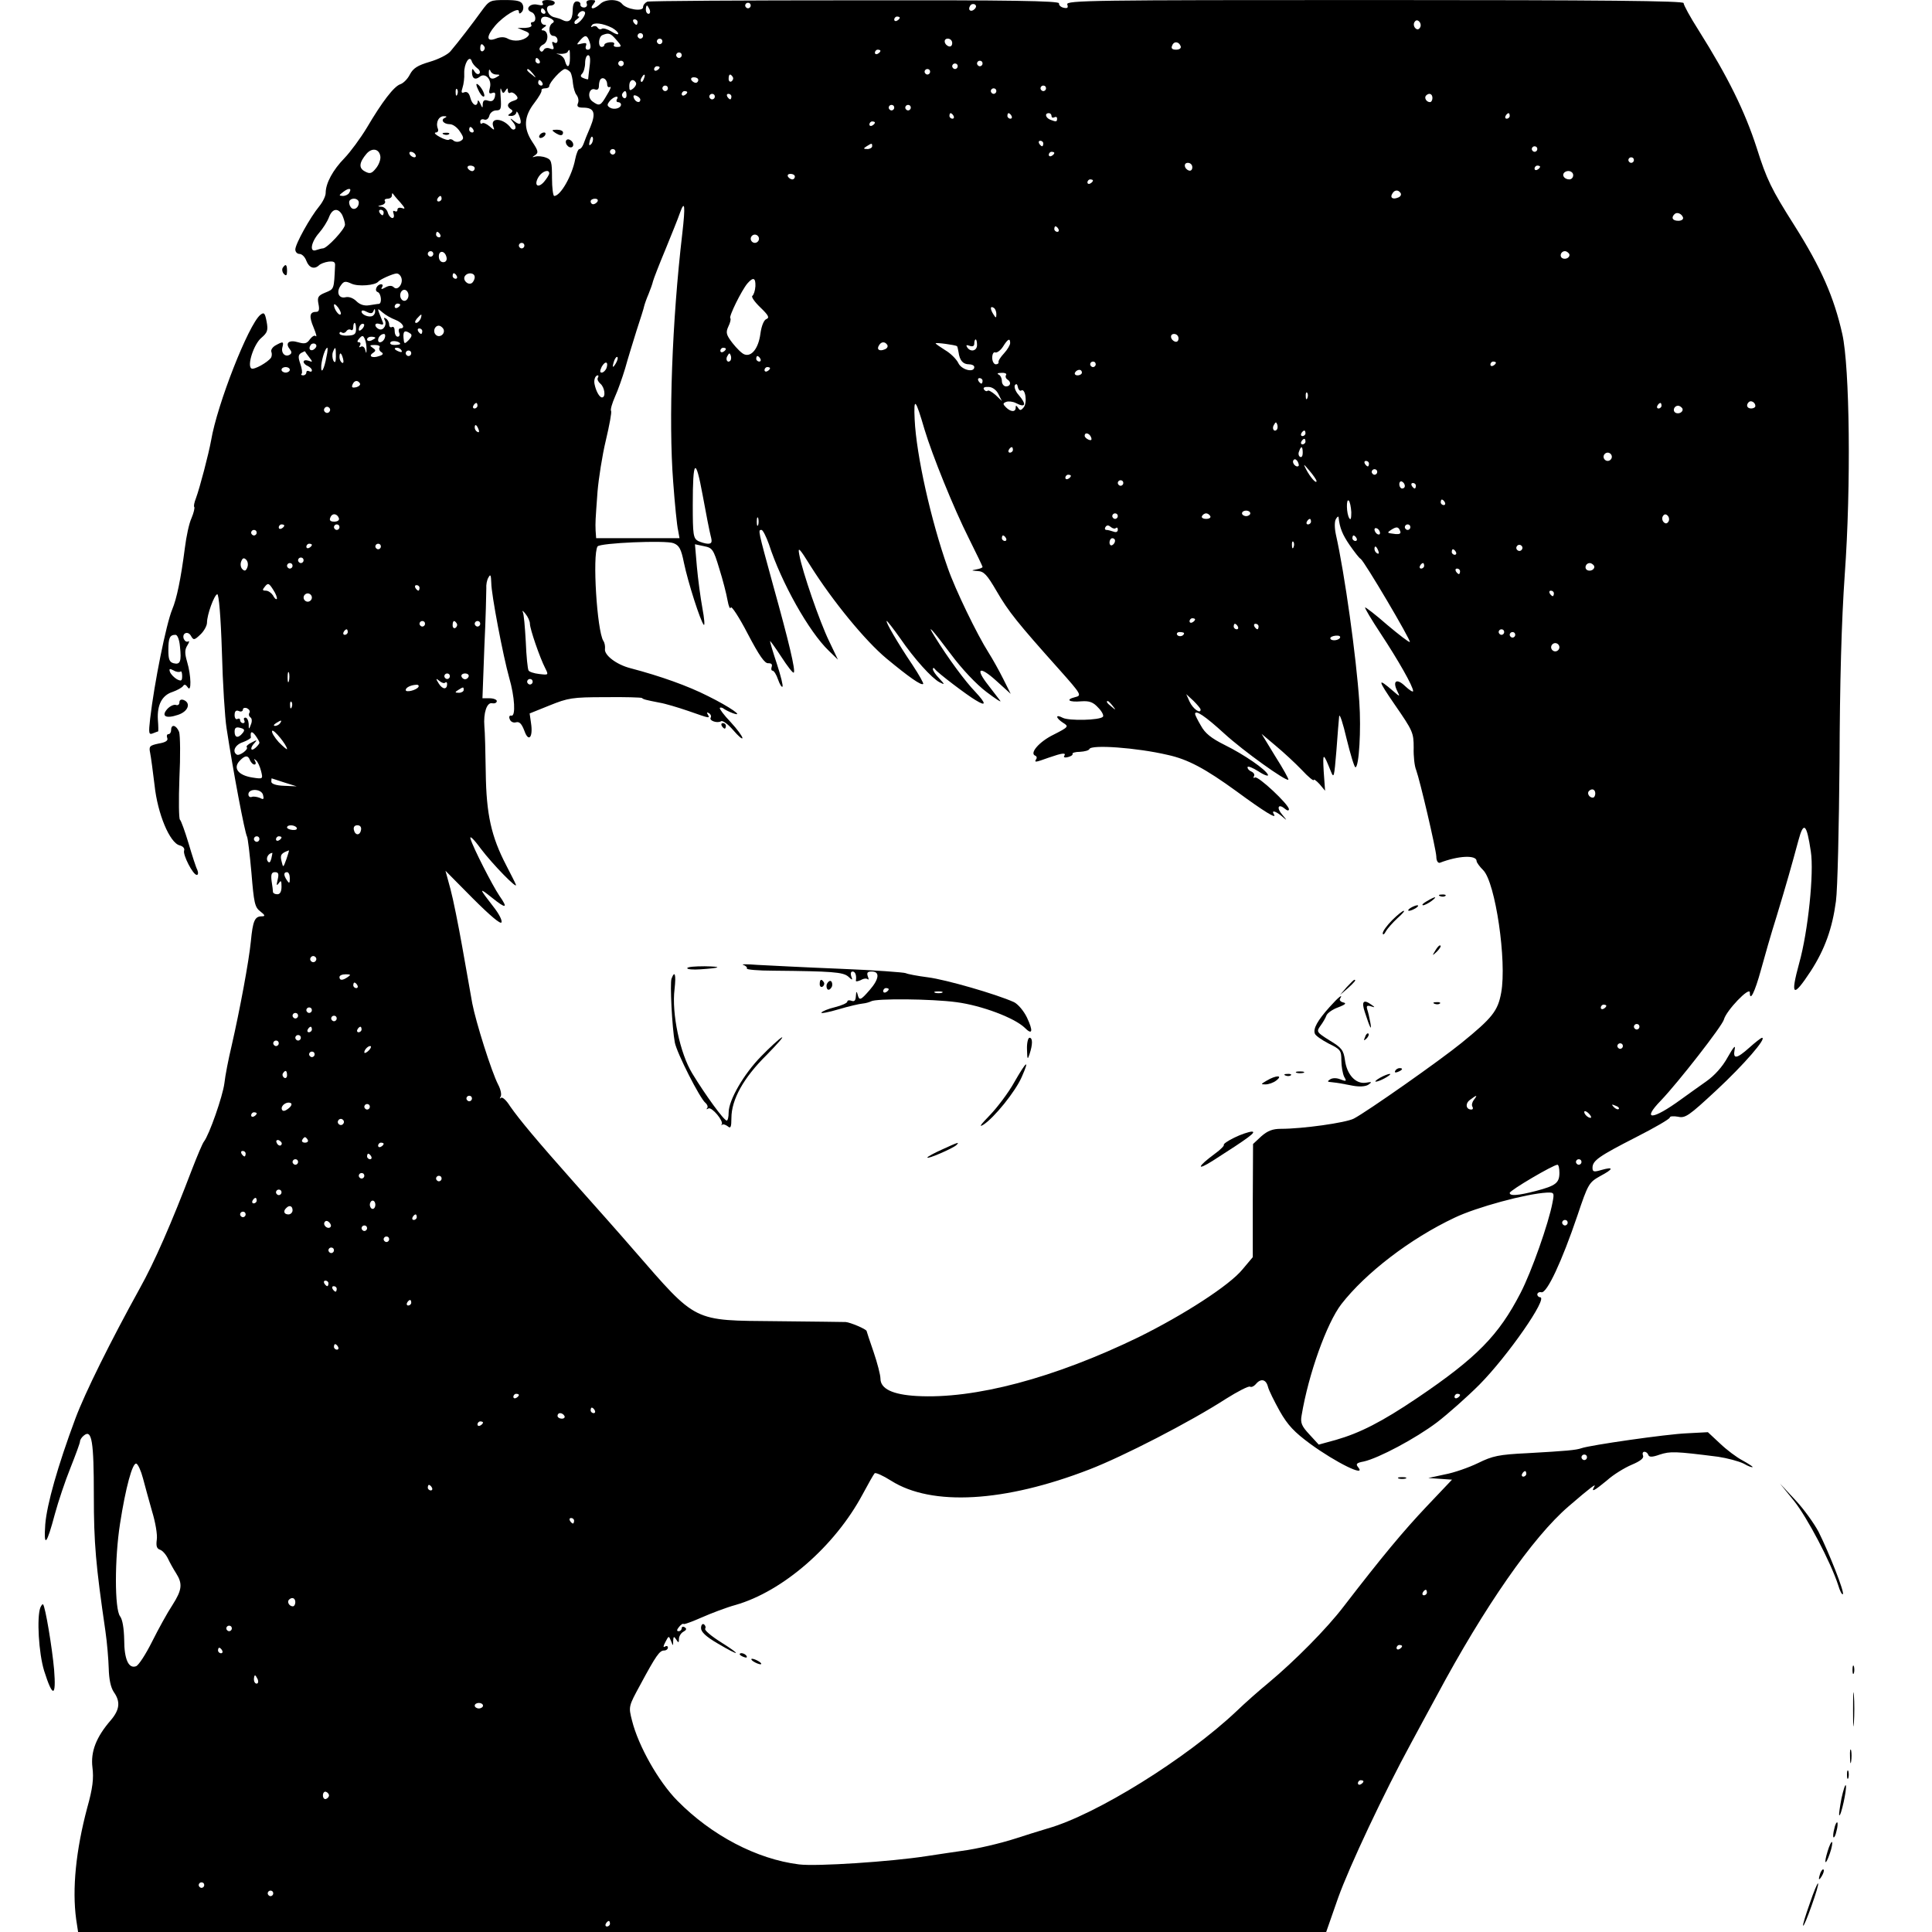 <?xml version="1.0" standalone="no"?>
<!DOCTYPE svg PUBLIC "-//W3C//DTD SVG 20010904//EN"
 "http://www.w3.org/TR/2001/REC-SVG-20010904/DTD/svg10.dtd">
<svg version="1.0" xmlns="http://www.w3.org/2000/svg"
 width="700pt" height="700pt" viewBox="0 0 700 700"
 preserveAspectRatio="xMidYMid meet">
<g transform="translate(0,700) scale(0.1,-0.1)"
fill="#000000" stroke="none">
<path d="M1744 6959 c-31 -43 -83 -111 -112 -145 -10 -12 -44 -29 -75 -38 -44
-13 -60 -23 -72 -46 -8 -16 -23 -31 -34 -35 -23 -7 -66 -63 -122 -158 -23 -38
-59 -87 -81 -110 -42 -43 -68 -91 -68 -126 0 -11 -10 -32 -23 -48 -33 -40 -87
-137 -87 -157 0 -9 7 -16 15 -16 9 0 20 -11 25 -25 10 -26 29 -32 46 -16 5 5
20 11 34 13 19 2 25 -1 24 -14 -4 -87 -3 -85 -35 -98 -27 -11 -30 -17 -25 -42
4 -20 2 -28 -9 -28 -23 0 -26 -16 -9 -56 9 -22 13 -36 8 -32 -4 5 -13 -1 -21
-11 -11 -16 -19 -18 -43 -11 -33 10 -48 -3 -30 -25 7 -9 8 -15 0 -20 -16 -10
-32 5 -27 26 6 22 3 23 -24 8 -11 -6 -18 -16 -16 -23 3 -7 2 -17 -1 -22 -12
-17 -62 -45 -71 -39 -17 10 9 89 36 111 22 19 25 27 19 59 -6 31 -9 35 -23 24
-43 -36 -156 -324 -178 -454 -9 -50 -41 -172 -55 -210 -6 -15 -9 -30 -6 -32 2
-3 -2 -21 -10 -40 -9 -19 -19 -67 -24 -107 -15 -116 -30 -186 -46 -224 -22
-53 -65 -267 -80 -396 -6 -53 -5 -59 10 -53 10 4 18 7 19 7 1 0 1 19 -1 43 -3
53 15 88 53 100 17 6 33 15 38 21 5 8 10 6 17 -4 14 -22 13 42 -2 92 -9 31 -9
44 1 60 7 11 8 17 3 14 -6 -3 -12 1 -16 9 -8 21 15 31 26 11 9 -16 12 -16 34
5 13 12 24 32 24 43 0 29 26 100 37 103 6 2 13 -82 17 -208 3 -116 11 -241 17
-278 24 -157 66 -378 74 -392 3 -5 10 -64 16 -131 9 -109 12 -125 32 -140 18
-14 19 -18 5 -18 -25 0 -32 -17 -39 -90 -7 -72 -40 -249 -70 -380 -11 -46 -23
-107 -26 -135 -6 -47 -55 -187 -74 -211 -5 -6 -24 -51 -43 -100 -75 -197 -137
-338 -189 -431 -106 -192 -199 -379 -234 -473 -64 -172 -103 -310 -109 -383
-6 -87 5 -75 35 38 12 44 37 119 56 166 19 48 35 91 35 97 0 5 6 15 14 21 29
24 36 -22 36 -216 0 -175 7 -253 42 -493 6 -41 11 -102 12 -135 1 -39 7 -68
18 -85 25 -35 22 -64 -10 -102 -54 -62 -74 -115 -67 -172 5 -39 1 -75 -19
-146 -41 -154 -55 -294 -40 -404 l7 -46 2261 0 2261 0 43 123 c41 115 168 384
265 562 24 44 65 121 92 170 174 325 349 576 478 687 80 69 103 86 93 71 -12
-21 0 -15 46 23 23 21 64 46 90 57 31 13 45 24 41 33 -3 8 -1 14 5 14 6 0 12
-5 14 -11 3 -9 14 -9 42 1 38 12 54 12 211 -8 33 -5 75 -16 93 -25 17 -10 32
-15 32 -12 0 2 -17 13 -37 24 -21 11 -57 38 -81 61 l-44 41 -76 -4 c-74 -3
-351 -43 -382 -54 -20 -7 -54 -10 -195 -18 -105 -5 -127 -10 -180 -36 -33 -16
-87 -35 -120 -41 l-60 -13 43 -3 43 -3 -92 -97 c-85 -90 -160 -180 -301 -363
-61 -80 -177 -197 -273 -277 -33 -27 -85 -73 -115 -102 -181 -171 -508 -375
-685 -425 -33 -10 -85 -26 -115 -36 -56 -18 -141 -38 -195 -45 -16 -2 -74 -11
-128 -19 -128 -20 -399 -38 -462 -30 -153 19 -317 105 -441 231 -68 69 -141
198 -164 290 -13 51 -13 51 30 130 57 106 70 124 86 124 8 0 14 5 14 11 0 5
-5 7 -11 3 -7 -4 -6 2 2 17 12 23 12 23 20 4 8 -20 8 -20 8 0 1 17 3 17 11 5
8 -13 10 -13 10 2 0 9 7 21 16 26 11 6 13 11 5 16 -6 4 -11 2 -11 -3 0 -6 -5
-11 -11 -11 -8 0 -7 5 1 15 7 9 15 14 17 11 2 -2 32 9 66 24 34 15 89 36 122
45 171 49 359 212 460 400 21 39 40 73 44 77 3 4 30 -8 60 -27 147 -93 411
-78 718 41 122 47 365 172 495 256 43 27 82 47 87 44 5 -3 14 1 21 9 18 22 37
18 44 -9 3 -13 23 -53 43 -89 29 -51 53 -76 110 -118 93 -68 205 -123 174 -85
-10 12 -6 16 21 21 53 12 187 83 265 142 39 30 108 91 153 136 103 104 251
317 220 317 -5 0 -10 5 -10 10 0 6 7 10 15 8 20 -4 74 112 130 277 39 116 42
121 83 144 49 26 50 35 4 22 -27 -8 -32 -7 -32 8 0 26 23 42 158 111 67 34
122 66 122 71 0 5 13 6 30 3 26 -6 39 3 139 96 99 92 184 190 165 190 -3 0
-24 -16 -45 -35 -47 -42 -61 -44 -54 -7 4 18 -4 9 -25 -28 -19 -35 -48 -67
-78 -88 -26 -18 -67 -48 -91 -65 -104 -76 -145 -78 -73 -4 63 66 222 270 228
293 8 32 94 122 94 98 0 -35 18 1 40 81 12 44 37 132 57 195 37 122 53 179 79
275 19 71 30 61 45 -40 12 -77 -10 -290 -42 -404 -33 -121 -23 -128 42 -29 51
79 78 155 91 253 6 44 11 271 13 505 1 285 7 509 19 680 23 317 18 750 -9 870
-30 133 -76 239 -174 394 -83 131 -100 166 -136 280 -43 133 -104 257 -211
427 -30 47 -54 91 -54 98 0 8 -287 11 -1120 11 -1022 0 -1119 -1 -1113 -16 4
-12 1 -15 -13 -12 -10 2 -18 9 -17 16 2 9 -178 12 -737 11 -407 0 -747 -2
-755 -5 -8 -4 -15 -12 -15 -20 0 -17 -60 -8 -76 12 -15 19 -62 18 -80 -1 -9
-8 -20 -15 -26 -15 -6 0 -6 6 2 15 10 13 9 15 -8 15 -14 0 -20 -5 -16 -13 3
-8 -2 -14 -10 -14 -8 0 -14 5 -13 11 1 6 -5 11 -13 11 -10 0 -15 -11 -15 -35
-1 -34 -14 -45 -40 -31 -5 3 -16 6 -24 8 -27 4 -41 43 -16 43 8 0 15 5 15 10
0 6 -12 10 -26 10 -16 0 -23 -4 -18 -11 5 -8 -1 -10 -18 -6 -28 7 -48 -17 -22
-27 16 -6 19 -36 3 -36 -5 0 -7 -4 -4 -10 4 -6 -6 -10 -22 -11 l-28 0 24 -10
c19 -7 22 -12 13 -21 -16 -16 -50 -20 -72 -8 -12 7 -27 7 -44 0 -34 -13 -35 8
-2 47 31 36 86 69 86 52 0 -9 3 -10 10 -3 6 6 8 18 4 27 -5 13 -19 17 -63 17
-55 0 -58 -1 -87 -41z m976 21 c0 -5 -4 -10 -10 -10 -5 0 -10 5 -10 10 0 6 5
10 10 10 6 0 10 -4 10 -10z m811 -13 c-13 -13 -26 -3 -16 12 3 6 11 8 17 5 6
-4 6 -10 -1 -17z m-1177 -2 c3 -8 1 -15 -4 -15 -6 0 -10 7 -10 15 0 8 2 15 4
15 2 0 6 -7 10 -15z m-379 -5 c3 -5 1 -10 -4 -10 -6 0 -11 5 -11 10 0 6 2 10
4 10 3 0 8 -4 11 -10z m145 -7 c-1 -16 -30 -46 -37 -39 -4 4 -1 11 7 16 8 6
11 10 7 10 -11 0 2 20 14 20 5 0 9 -3 9 -7z m-121 -22 c9 -6 10 -11 2 -15 -16
-11 -13 -46 4 -46 8 0 15 -7 15 -16 0 -9 -5 -12 -12 -8 -8 5 -9 2 -5 -10 6
-14 3 -17 -10 -12 -9 4 -20 2 -23 -5 -5 -8 -10 -8 -14 -1 -4 6 2 16 13 21 20
11 19 51 -3 51 -6 0 -4 5 4 10 10 6 11 10 3 10 -7 0 -13 7 -13 15 0 17 18 19
39 6z m1261 5 c0 -3 -4 -8 -10 -11 -5 -3 -10 -1 -10 4 0 6 5 11 10 11 6 0 10
-2 10 -4z m-950 -16 c0 -5 -2 -10 -4 -10 -3 0 -8 5 -11 10 -3 6 -1 10 4 10 6
0 11 -4 11 -10z m2835 -20 c-5 -8 -11 -8 -17 -2 -6 6 -7 16 -3 22 5 8 11 8 17
2 6 -6 7 -16 3 -22z m-2927 -1 c12 -7 22 -16 22 -21 0 -5 -11 -1 -25 8 -13 8
-29 13 -34 10 -5 -4 -12 -2 -16 4 -4 6 -11 7 -17 4 -6 -4 -8 -2 -4 4 7 12 40
8 74 -9z m13 -41 c23 -26 23 -28 3 -28 -8 0 -13 4 -9 9 3 6 -4 9 -15 8 -11 -1
-20 -5 -20 -9 0 -4 -4 -8 -10 -8 -14 0 -12 37 3 43 22 9 29 7 48 -15z m99 12
c0 -5 -4 -10 -10 -10 -5 0 -10 5 -10 10 0 6 5 10 10 10 6 0 10 -4 10 -10z
m-196 -16 c9 -23 7 -34 -5 -34 -6 0 -9 6 -6 14 4 10 0 12 -16 8 -19 -5 -19 -4
-6 11 18 21 25 21 33 1z m266 -4 c0 -5 -4 -10 -10 -10 -5 0 -10 5 -10 10 0 6
5 10 10 10 6 0 10 -4 10 -10z m1050 -6 c0 -9 -5 -14 -12 -12 -18 6 -21 28 -4
28 9 0 16 -7 16 -16z m828 -12 c2 -7 -5 -12 -17 -12 -14 0 -19 5 -14 15 6 17
25 15 31 -3z m-2523 -1 c3 -5 1 -12 -5 -16 -5 -3 -10 1 -10 9 0 18 6 21 15 7z
m310 -41 c0 -34 -10 -40 -18 -11 -2 11 -13 21 -23 24 -12 3 -10 3 4 2 12 -1
25 2 28 6 8 14 9 11 9 -21z m1125 26 c0 -3 -4 -8 -10 -11 -5 -3 -10 -1 -10 4
0 6 5 11 10 11 6 0 10 -2 10 -4z m-720 -16 c0 -5 -4 -10 -10 -10 -5 0 -10 5
-10 10 0 6 5 10 10 10 6 0 10 -4 10 -10z m-334 -42 c-3 -24 -5 -44 -5 -45 -1
-1 -8 0 -17 4 -11 4 -12 9 -5 16 6 6 11 24 11 39 0 15 5 28 11 28 7 0 9 -15 5
-42z m-407 -5 c9 -6 12 -15 8 -19 -4 -5 -12 -2 -17 6 -8 13 -10 13 -10 -1 0
-23 11 -30 27 -18 20 18 46 -8 38 -39 -5 -19 -3 -23 8 -19 11 4 13 0 10 -14
-4 -14 -11 -18 -24 -14 -14 5 -19 1 -20 -12 0 -16 -1 -16 -9 2 -5 11 -9 14 -9
8 -2 -23 -20 -14 -27 13 -4 16 -11 23 -21 20 -11 -5 -13 -1 -7 17 4 12 7 35 6
52 -1 34 19 67 27 44 2 -8 11 -19 20 -26z m226 27 c3 -5 1 -10 -4 -10 -6 0
-11 5 -11 10 0 6 2 10 4 10 3 0 8 -4 11 -10z m305 -10 c0 -5 -4 -10 -10 -10
-5 0 -10 5 -10 10 0 6 5 10 10 10 6 0 10 -4 10 -10z m1300 0 c0 -5 -4 -10 -10
-10 -5 0 -10 5 -10 10 0 6 5 10 10 10 6 0 10 -4 10 -10z m-90 -10 c0 -5 -4
-10 -10 -10 -5 0 -10 5 -10 10 0 6 5 10 10 10 6 0 10 -4 10 -10z m-1080 -4 c0
-3 -4 -8 -10 -11 -5 -3 -10 -1 -10 4 0 6 5 11 10 11 6 0 10 -2 10 -4z m-592
-26 c14 0 15 -2 2 -9 -18 -12 -30 -5 -29 17 0 11 3 12 6 5 2 -7 12 -13 21 -13z
m133 3 c13 -16 12 -17 -3 -4 -10 7 -18 15 -18 17 0 8 8 3 21 -13z m136 5 c4
-7 8 -26 9 -41 2 -16 7 -34 13 -41 6 -8 9 -21 5 -30 -5 -12 0 -16 19 -16 40 0
47 -19 26 -70 -11 -25 -22 -53 -25 -62 -4 -10 -10 -18 -15 -18 -4 0 -11 -17
-15 -37 -11 -59 -53 -133 -76 -133 -4 0 -8 29 -8 65 0 59 -2 67 -22 74 -13 5
-30 6 -38 4 -13 -4 -13 -3 -1 5 13 9 11 16 -11 49 -32 49 -30 91 8 140 16 21
28 41 26 46 -1 4 5 7 13 7 8 0 15 3 15 8 0 13 45 62 57 62 6 0 15 -6 20 -12z
m1303 2 c0 -5 -4 -10 -10 -10 -5 0 -10 5 -10 10 0 6 5 10 10 10 6 0 10 -4 10
-10z m-1037 -25 c-3 -9 -8 -14 -10 -11 -3 3 -2 9 2 15 9 16 15 13 8 -4z m322
6 c3 -5 1 -12 -5 -16 -5 -3 -10 1 -10 9 0 18 6 21 15 7z m-455 -27 c0 -8 5
-12 10 -9 6 3 1 -10 -11 -29 -23 -40 -27 -42 -53 -23 -20 15 -11 51 10 43 9
-3 14 1 14 13 0 10 3 21 6 24 10 10 24 -2 24 -19z m330 16 c0 -5 -4 -10 -9
-10 -6 0 -13 5 -16 10 -3 6 1 10 9 10 9 0 16 -4 16 -10z m-565 -10 c3 -5 1
-10 -4 -10 -6 0 -11 5 -11 10 0 6 2 10 4 10 3 0 8 -4 11 -10z m339 1 c3 -5 -1
-14 -9 -21 -13 -10 -15 -9 -15 9 0 21 14 28 24 12z m-473 -30 c7 11 9 11 9 1
0 -7 4 -11 9 -8 5 3 14 -1 20 -8 10 -11 8 -16 -8 -21 -23 -7 -27 -20 -10 -31
8 -4 7 -9 -2 -15 -11 -7 -10 -9 4 -9 9 0 17 6 18 13 0 6 5 1 10 -12 12 -30 5
-38 -18 -20 -16 13 -17 12 -4 -4 8 -9 11 -21 7 -24 -4 -4 -10 -3 -14 2 -26 37
-77 42 -65 7 6 -15 4 -15 -14 1 -11 9 -23 14 -26 10 -4 -3 -7 -1 -7 6 0 7 6
11 14 8 8 -3 16 2 19 14 3 11 14 19 25 19 17 0 19 6 16 48 -2 26 -1 38 2 28 5
-15 8 -16 15 -5z m589 9 c0 -5 -4 -10 -10 -10 -5 0 -10 5 -10 10 0 6 5 10 10
10 6 0 10 -4 10 -10z m1370 0 c0 -5 -4 -10 -10 -10 -5 0 -10 5 -10 10 0 6 5
10 10 10 6 0 10 -4 10 -10z m-2133 -22 c-3 -8 -6 -5 -6 6 -1 11 2 17 5 13 3
-3 4 -12 1 -19z m1953 12 c0 -5 -4 -10 -10 -10 -5 0 -10 5 -10 10 0 6 5 10 10
10 6 0 10 -4 10 -10z m-1340 -16 c0 -8 -5 -12 -10 -9 -6 4 -8 11 -5 16 9 14
15 11 15 -7z m220 12 c0 -3 -4 -8 -10 -11 -5 -3 -10 -1 -10 4 0 6 5 11 10 11
6 0 10 -2 10 -4z m-170 -27 c0 -14 -17 -10 -23 5 -4 10 -1 13 9 9 7 -3 14 -9
14 -14z m270 11 c0 -5 -4 -10 -10 -10 -5 0 -10 5 -10 10 0 6 5 10 10 10 6 0
10 -4 10 -10z m60 0 c0 -5 -2 -10 -4 -10 -3 0 -8 5 -11 10 -3 6 -1 10 4 10 6
0 11 -4 11 -10z m2540 -5 c0 -8 -4 -15 -9 -15 -13 0 -22 16 -14 24 11 11 23 6
23 -9z m-2955 -5 c-3 -5 -1 -10 4 -10 6 0 11 -4 11 -9 0 -13 -25 -20 -40 -11
-11 7 -11 11 -1 24 15 17 36 22 26 6z m1005 -30 c0 -5 -4 -10 -10 -10 -5 0
-10 5 -10 10 0 6 5 10 10 10 6 0 10 -4 10 -10z m60 0 c0 -5 -4 -10 -10 -10 -5
0 -10 5 -10 10 0 6 5 10 10 10 6 0 10 -4 10 -10z m155 -30 c3 -5 1 -10 -4 -10
-6 0 -11 5 -11 10 0 6 2 10 4 10 3 0 8 -4 11 -10z m210 0 c3 -5 1 -10 -4 -10
-6 0 -11 5 -11 10 0 6 2 10 4 10 3 0 8 -4 11 -10z m145 -1 c0 -5 5 -7 10 -4 6
3 10 1 10 -4 0 -13 -3 -13 -24 -5 -18 7 -22 24 -6 24 6 0 10 -5 10 -11z m1660
1 c0 -5 -5 -10 -11 -10 -5 0 -7 5 -4 10 3 6 8 10 11 10 2 0 4 -4 4 -10z
m-3858 -7 c-17 -7 -5 -23 18 -23 11 0 27 -12 36 -26 15 -22 15 -27 4 -34 -8
-5 -19 -5 -26 0 -6 6 -13 7 -17 4 -3 -3 -18 1 -34 10 -15 8 -22 15 -14 16 7 0
11 6 7 15 -8 22 4 45 23 44 10 0 11 -2 3 -6z m1558 -17 c0 -3 -4 -8 -10 -11
-5 -3 -10 -1 -10 4 0 6 5 11 10 11 6 0 10 -2 10 -4z m-1455 -26 c3 -5 1 -10
-4 -10 -6 0 -11 5 -11 10 0 6 2 10 4 10 3 0 8 -4 11 -10z m427 -52 c-8 -8 -9
-4 -5 13 4 13 8 18 11 10 2 -7 -1 -18 -6 -23z m1638 2 c0 -5 -2 -10 -4 -10 -3
0 -8 5 -11 10 -3 6 -1 10 4 10 6 0 11 -4 11 -10z m-620 -10 c0 -5 -8 -10 -17
-10 -15 0 -16 2 -3 10 19 12 20 12 20 0z m2410 -10 c0 -5 -4 -10 -10 -10 -5 0
-10 5 -10 10 0 6 5 10 10 10 6 0 10 -4 10 -10z m-4192 -26 c2 -11 -5 -31 -16
-44 -15 -19 -22 -21 -40 -11 -23 12 -21 32 6 64 20 23 46 18 50 -9z m852 16
c0 -5 -4 -10 -10 -10 -5 0 -10 5 -10 10 0 6 5 10 10 10 6 0 10 -4 10 -10z
m-725 -10 c3 -5 2 -10 -4 -10 -5 0 -13 5 -16 10 -3 6 -2 10 4 10 5 0 13 -4 16
-10z m2315 6 c0 -3 -4 -8 -10 -11 -5 -3 -10 -1 -10 4 0 6 5 11 10 11 6 0 10
-2 10 -4z m2100 -26 c0 -5 -4 -10 -10 -10 -5 0 -10 5 -10 10 0 6 5 10 10 10 6
0 10 -4 10 -10z m-1600 -26 c0 -9 -5 -14 -12 -12 -18 6 -21 28 -4 28 9 0 16
-7 16 -16z m-2600 -4 c0 -5 -4 -10 -9 -10 -6 0 -13 5 -16 10 -3 6 1 10 9 10 9
0 16 -4 16 -10z m3860 6 c0 -3 -4 -8 -10 -11 -5 -3 -10 -1 -10 4 0 6 5 11 10
11 6 0 10 -2 10 -4z m-3590 -24 c0 -5 -9 -19 -19 -31 -23 -26 -38 -11 -19 19
13 20 38 28 38 12z m3710 -7 c0 -8 -6 -15 -14 -15 -17 0 -28 14 -19 24 12 12
33 6 33 -9z m-2820 -5 c0 -5 -4 -10 -9 -10 -6 0 -13 5 -16 10 -3 6 1 10 9 10
9 0 16 -4 16 -10z m1080 -14 c0 -3 -4 -8 -10 -11 -5 -3 -10 -1 -10 4 0 6 5 11
10 11 6 0 10 -2 10 -4z m-2695 -45 c-3 -6 -14 -11 -23 -11 -15 1 -15 2 2 15
21 16 32 13 21 -4z m3810 -1 c3 -6 -1 -13 -10 -16 -19 -8 -30 0 -20 15 8 14
22 14 30 1z m-3625 -33 c18 -21 20 -26 7 -21 -10 3 -17 1 -17 -6 0 -6 -4 -8
-10 -5 -6 3 -7 -1 -4 -9 3 -9 1 -16 -4 -16 -6 0 -14 9 -17 20 -3 11 -14 21
-23 21 -15 1 -15 2 1 6 9 2 15 9 12 14 -4 5 1 9 9 9 9 0 16 5 16 12 0 6 1 9 3
7 1 -2 13 -17 27 -32z m150 13 c0 -5 -5 -10 -11 -10 -5 0 -7 5 -4 10 3 6 8 10
11 10 2 0 4 -4 4 -10z m-300 -14 c0 -21 -21 -31 -30 -15 -5 7 -6 17 -4 21 9
14 34 9 34 -6z m865 4 c-3 -5 -10 -10 -16 -10 -5 0 -9 5 -9 10 0 6 7 10 16 10
8 0 12 -4 9 -10z m307 -117 c-37 -316 -50 -676 -33 -898 6 -82 14 -162 18
-177 l5 -28 -151 0 -151 0 -2 28 c-1 32 -1 31 7 141 4 47 17 131 30 185 13 55
22 103 19 107 -3 5 4 28 14 51 11 24 27 70 37 103 9 33 28 94 41 136 14 43 27
83 28 90 2 8 9 28 16 44 7 17 14 37 16 46 2 8 22 60 45 115 22 54 46 113 52
131 18 51 21 30 9 -74z m-1232 68 c5 -11 10 -27 10 -35 0 -16 -65 -86 -80 -86
-4 0 -15 -3 -24 -6 -26 -10 -19 29 10 62 14 16 30 41 36 57 12 32 33 35 48 8z
m150 9 c0 -5 -2 -10 -4 -10 -3 0 -8 5 -11 10 -3 6 -1 10 4 10 6 0 11 -4 11
-10z m4708 -18 c2 -7 -6 -12 -17 -12 -21 0 -27 11 -14 24 9 9 26 2 31 -12z
m-2263 -42 c3 -5 1 -10 -4 -10 -6 0 -11 5 -11 10 0 6 2 10 4 10 3 0 8 -4 11
-10z m-2240 -20 c3 -5 1 -10 -4 -10 -6 0 -11 5 -11 10 0 6 2 10 4 10 3 0 8 -4
11 -10z m1155 -15 c0 -8 -7 -15 -15 -15 -8 0 -15 7 -15 15 0 8 7 15 15 15 8 0
15 -7 15 -15z m-850 -25 c0 -5 -4 -10 -10 -10 -5 0 -10 5 -10 10 0 6 5 10 10
10 6 0 10 -4 10 -10z m-330 -30 c0 -5 -4 -10 -10 -10 -5 0 -10 5 -10 10 0 6 5
10 10 10 6 0 10 -4 10 -10z m48 -13 c2 -10 -3 -17 -12 -17 -10 0 -16 9 -16 21
0 24 23 21 28 -4z m4067 14 c7 -12 -12 -24 -25 -16 -11 7 -4 25 10 25 5 0 11
-4 15 -9z m-4231 -87 c8 -21 -13 -49 -27 -35 -7 7 -17 7 -30 0 -14 -8 -18 -8
-13 0 4 6 3 11 -3 11 -15 0 -26 -23 -13 -28 13 -4 17 -41 5 -43 -5 0 -20 -3
-35 -5 -18 -3 -34 2 -47 15 -11 11 -27 17 -39 14 -25 -6 -35 19 -17 43 11 16
17 16 39 6 24 -11 85 -6 96 7 7 9 53 29 66 30 7 1 15 -6 18 -15z m201 6 c3 -5
1 -10 -4 -10 -6 0 -11 5 -11 10 0 6 2 10 4 10 3 0 8 -4 11 -10z m65 -4 c0 -8
-5 -18 -11 -22 -14 -8 -33 11 -25 25 10 16 36 13 36 -3z m1017 -33 c-1 -16 -6
-31 -11 -35 -5 -3 8 -22 29 -42 29 -28 34 -37 22 -42 -9 -3 -18 -24 -22 -54
-7 -52 -32 -84 -58 -74 -9 3 -28 22 -43 41 -23 30 -25 38 -15 60 7 14 10 28 7
30 -6 6 41 101 62 126 21 24 30 21 29 -10z m-1257 -33 c0 -11 -7 -20 -15 -20
-8 0 -15 9 -15 20 0 11 7 20 15 20 8 0 15 -9 15 -20z m-246 -69 c-6 -6 -24 19
-24 34 1 6 7 1 15 -9 8 -11 12 -22 9 -25z m216 35 c0 -3 -4 -8 -10 -11 -5 -3
-10 -1 -10 4 0 6 5 11 10 11 6 0 10 -2 10 -4z m2160 -34 c0 -15 -2 -15 -10 -2
-13 20 -13 33 0 25 6 -3 10 -14 10 -23z m-2257 11 c4 9 6 9 6 0 1 -6 -3 -14
-8 -17 -12 -8 -41 3 -41 15 0 6 8 5 19 -1 14 -7 21 -6 24 3z m80 -32 c26 -10
38 -31 17 -31 -5 0 -7 -7 -4 -15 4 -8 1 -15 -5 -15 -6 0 -11 9 -11 21 0 11 -4
17 -10 14 -5 -3 -10 1 -10 9 0 8 -5 18 -12 22 -6 4 -8 3 -5 -4 11 -16 -3 -41
-19 -35 -8 3 -14 10 -14 15 0 6 7 7 16 4 12 -4 15 -2 10 9 -21 52 -21 51 0 33
10 -9 31 -21 47 -27z m91 4 c-4 -8 -11 -15 -16 -15 -6 0 -5 6 2 15 7 8 14 15
16 15 2 0 1 -7 -2 -15z m-234 -37 c0 -19 -6 -23 -30 -24 -17 -1 -30 3 -30 8 0
5 4 7 9 3 5 -3 12 -1 16 5 4 6 11 8 16 5 5 -4 9 1 9 9 0 9 2 16 5 16 3 0 5
-10 5 -22z m22 0 c-7 -7 -12 -8 -12 -2 0 14 12 26 19 19 2 -3 -1 -11 -7 -17z
m294 1 c10 -17 -13 -36 -27 -22 -12 12 -4 33 11 33 5 0 12 -5 16 -11z m-76 -9
c0 -5 -2 -10 -4 -10 -3 0 -8 5 -11 10 -3 6 -1 10 4 10 6 0 11 -4 11 -10z m-44
-8 c8 -5 6 -12 -5 -24 -16 -16 -17 -15 -19 8 -2 25 5 29 24 16z m-158 -57 c0
-17 -1 -17 -5 -2 -2 9 -9 14 -15 11 -7 -4 -8 -2 -4 4 4 7 2 12 -4 12 -7 0 -6
5 2 14 11 12 14 11 20 -3 4 -9 6 -25 6 -36z m66 40 c-6 -16 -24 -21 -24 -7 0
11 11 22 21 22 5 0 6 -7 3 -15z m2876 -1 c0 -9 -5 -14 -12 -12 -18 6 -21 28
-4 28 9 0 16 -7 16 -16z m-2910 2 c0 -2 -7 -6 -15 -10 -8 -3 -15 -1 -15 4 0 6
7 10 15 10 8 0 15 -2 15 -4z m90 -22 c0 -2 -9 -4 -21 -4 -11 0 -18 4 -14 10 5
8 35 3 35 -6z m2090 -4 c0 -22 -24 -27 -36 -8 -5 8 -2 9 9 5 11 -4 17 -1 17 8
0 8 2 15 5 15 3 0 5 -9 5 -20z m120 7 c0 -7 -10 -24 -22 -37 -13 -14 -22 -28
-20 -32 1 -5 -4 -8 -10 -8 -7 0 -13 11 -13 24 0 13 5 22 11 19 6 -2 19 7 28
21 18 29 26 32 26 13z m-2519 -20 c-13 -13 -26 -3 -16 12 3 6 11 8 17 5 6 -4
6 -10 -1 -17z m2074 13 c3 -6 -1 -13 -10 -16 -19 -8 -30 0 -20 15 8 14 22 14
30 1z m252 -4 c2 -1 4 -11 6 -22 4 -30 16 -44 38 -44 10 0 19 -4 19 -10 0 -22
-47 -10 -58 15 -7 14 -28 35 -47 46 -19 12 -35 23 -35 25 0 4 71 -6 77 -10z
m-2092 -5 c-3 -5 0 -13 7 -17 8 -5 6 -10 -8 -14 -24 -9 -41 -1 -23 11 12 8 11
11 -1 19 -12 8 -11 10 8 10 13 0 21 -4 17 -9z m-192 -33 c-8 -46 -21 -69 -19
-32 3 28 15 64 22 64 2 0 1 -15 -3 -32z m34 1 c0 -21 -3 -26 -9 -16 -4 9 -5
22 -2 31 9 23 11 20 11 -15z m238 21 c3 -6 -1 -7 -9 -4 -18 7 -21 14 -7 14 6
0 13 -4 16 -10z m1175 6 c0 -3 -4 -8 -10 -11 -5 -3 -10 -1 -10 4 0 6 5 11 10
11 6 0 10 -2 10 -4z m-1510 -30 c14 -18 13 -19 -2 -13 -10 3 -18 2 -18 -4 0
-5 7 -12 15 -15 8 -4 15 -10 15 -16 0 -5 -4 -6 -10 -3 -5 3 -10 1 -10 -4 0 -6
-5 -11 -12 -11 -6 0 -9 3 -5 6 3 3 1 19 -5 36 -8 23 -8 32 3 39 7 4 14 7 14 6
0 -1 7 -11 15 -21z m370 14 c0 -5 -4 -10 -10 -10 -5 0 -10 5 -10 10 0 6 5 10
10 10 6 0 10 -4 10 -10z m-247 -20 c3 -11 1 -18 -4 -14 -5 3 -9 12 -9 20 0 20
7 17 13 -6z m1403 -7 c-10 -10 -19 5 -10 18 6 11 8 11 12 0 2 -7 1 -15 -2 -18z
m-415 -10 c-12 -20 -14 -14 -5 12 4 9 9 14 11 11 3 -2 0 -13 -6 -23z m524 17
c3 -5 1 -10 -4 -10 -6 0 -11 5 -11 10 0 6 2 10 4 10 3 0 8 -4 11 -10z m-558
-35 c-4 -8 -11 -15 -17 -15 -7 0 -7 6 0 21 13 23 26 19 17 -6z m1773 15 c0 -5
-4 -10 -10 -10 -5 0 -10 5 -10 10 0 6 5 10 10 10 6 0 10 -4 10 -10z m1450 6
c0 -3 -4 -8 -10 -11 -5 -3 -10 -1 -10 4 0 6 5 11 10 11 6 0 10 -2 10 -4z
m-4370 -26 c0 -5 -7 -10 -15 -10 -8 0 -15 5 -15 10 0 6 7 10 15 10 8 0 15 -4
15 -10z m1740 6 c0 -3 -4 -8 -10 -11 -5 -3 -10 -1 -10 4 0 6 5 11 10 11 6 0
10 -2 10 -4z m1130 -16 c0 -5 -7 -10 -16 -10 -8 0 -12 5 -9 10 3 6 10 10 16
10 5 0 9 -4 9 -10z m-275 -9 c-3 -5 -1 -12 5 -16 15 -9 12 -25 -5 -25 -8 0
-15 9 -15 19 0 11 -6 22 -12 24 -7 3 -3 6 10 6 13 1 21 -3 17 -8z m-1479 -10
c-3 -5 1 -14 9 -21 16 -13 21 -50 6 -50 -9 0 -22 23 -27 49 -3 15 3 31 12 31
3 0 3 -4 0 -9z m1394 -11 c0 -5 -2 -10 -4 -10 -3 0 -8 5 -11 10 -3 6 -1 10 4
10 6 0 11 -4 11 -10z m-2256 -9 c3 -5 -3 -11 -13 -14 -14 -3 -18 -1 -14 9 6
16 19 18 27 5z m2396 -26 c15 10 23 -44 9 -61 -10 -12 -14 -12 -20 -2 -7 10
-9 10 -9 1 0 -17 -18 -16 -35 1 -12 12 -12 15 1 20 8 3 24 1 34 -4 36 -19 41
-6 10 30 -11 12 -16 28 -13 34 5 7 9 5 11 -7 2 -9 8 -15 12 -12z m-82 -14 l12
-24 -23 22 c-13 11 -26 19 -29 15 -3 -3 -9 -1 -13 5 -4 7 3 10 18 9 14 -1 28
-12 35 -27z m1119 -13 c-3 -8 -6 -5 -6 6 -1 11 2 17 5 13 3 -3 4 -12 1 -19z
m-1387 -115 c27 -90 105 -284 161 -395 27 -54 49 -100 49 -102 0 -3 -10 -7
-22 -9 -20 -4 -20 -4 4 -6 23 -1 34 -13 69 -73 43 -74 75 -114 227 -284 81
-91 82 -94 57 -100 -36 -9 -22 -19 23 -15 29 2 43 -3 61 -23 14 -14 21 -29 17
-33 -12 -13 -123 -15 -145 -4 -28 15 -27 0 1 -18 21 -13 20 -15 -35 -43 -53
-26 -88 -68 -66 -76 5 -2 7 -8 3 -13 -7 -12 -4 -12 46 6 49 17 64 19 56 6 -4
-5 3 -7 14 -4 11 3 18 8 16 12 -2 3 10 7 27 7 17 1 32 5 34 10 6 17 172 5 283
-21 74 -16 137 -50 250 -132 102 -75 147 -102 136 -84 -11 17 5 13 28 -6 21
-18 21 -18 2 5 -22 25 -15 42 9 22 9 -8 15 -8 15 -2 0 17 -112 122 -123 115
-5 -3 -7 -1 -4 4 4 6 0 13 -8 17 -8 3 -15 10 -15 16 0 6 18 -1 40 -15 21 -14
37 -19 34 -12 -8 19 -86 73 -157 108 -48 24 -71 42 -86 70 -12 20 -21 39 -21
42 0 17 36 -7 106 -71 70 -64 224 -174 232 -167 2 2 -19 40 -47 84 l-50 82 51
-43 c29 -24 71 -63 95 -88 23 -25 43 -41 43 -36 0 4 9 -2 21 -15 l20 -24 -5
70 c-4 70 -2 70 26 0 11 -27 12 -21 20 75 4 58 9 114 10 125 2 11 14 -26 27
-82 14 -57 28 -103 32 -103 13 0 21 137 14 237 -11 163 -53 465 -85 607 -5 24
-5 46 0 55 5 9 10 12 10 6 4 -38 14 -62 40 -100 17 -24 34 -47 40 -50 13 -8
183 -296 178 -301 -3 -2 -39 26 -82 62 -42 37 -79 65 -80 63 -2 -2 23 -44 56
-94 64 -97 118 -192 118 -209 0 -5 -13 3 -29 18 -31 30 -47 19 -28 -19 10 -20
9 -20 -14 0 -60 52 -59 44 5 -49 65 -94 68 -101 68 -155 -1 -31 3 -67 9 -81
14 -39 71 -282 73 -313 0 -16 6 -25 13 -23 67 26 133 29 133 6 0 -5 11 -20 24
-33 44 -44 86 -330 65 -444 -12 -66 -32 -91 -144 -182 -76 -62 -342 -249 -390
-274 -29 -15 -185 -37 -264 -37 -30 0 -48 -7 -71 -27 l-30 -28 -1 -205 0 -205
-37 -44 c-47 -58 -213 -165 -377 -246 -305 -148 -594 -225 -804 -213 -87 5
-131 26 -131 63 0 13 -11 56 -25 97 -14 40 -25 74 -25 75 0 7 -60 32 -76 33
-10 0 -122 2 -249 3 -308 3 -288 -7 -518 257 -50 58 -146 166 -212 240 -142
160 -202 232 -237 282 -13 21 -28 35 -33 30 -5 -4 -5 -2 -1 5 4 7 0 26 -9 43
-24 46 -81 227 -94 295 -6 33 -22 124 -36 203 -14 79 -33 174 -43 211 l-18 66
99 -100 c63 -63 101 -95 104 -87 3 8 -10 32 -28 55 -55 71 -55 73 -6 34 51
-41 59 -39 26 8 -26 39 -94 172 -104 205 -5 15 10 2 37 -35 43 -57 135 -151
127 -130 -2 6 -18 37 -35 70 -54 104 -72 184 -74 335 -1 74 -3 150 -5 168 -4
49 9 88 28 84 10 -2 17 2 17 8 0 5 -12 10 -26 10 l-26 0 7 188 c5 103 7 198 7
210 -1 13 2 31 8 40 7 13 9 9 10 -20 0 -41 43 -266 65 -344 20 -69 24 -140 8
-137 -7 2 -10 -4 -6 -13 3 -9 13 -14 23 -11 12 3 20 -5 30 -31 15 -43 32 -24
24 28 l-5 35 72 29 c67 27 82 30 201 30 72 1 132 -1 134 -3 5 -5 13 -7 64 -17
19 -3 66 -17 104 -30 80 -28 79 -28 70 -12 -4 7 -3 8 5 4 6 -4 9 -11 6 -16 -7
-11 24 -22 38 -13 6 3 25 -11 44 -33 18 -21 33 -34 33 -28 0 6 -19 32 -43 58
-24 25 -41 48 -39 51 3 3 10 1 16 -4 6 -4 20 -11 31 -15 45 -16 -11 23 -90 62
-73 37 -171 72 -281 101 -51 13 -96 48 -92 70 1 9 -1 22 -6 29 -23 37 -40 311
-21 342 8 13 247 23 275 12 21 -8 28 -21 38 -71 15 -72 60 -212 72 -225 4 -4
2 23 -5 60 -7 38 -16 106 -20 150 l-7 82 33 -7 c30 -6 34 -11 55 -81 13 -41
26 -92 30 -115 4 -22 9 -34 12 -26 2 7 30 -35 61 -95 42 -80 62 -109 75 -107
11 0 15 -4 12 -13 -3 -8 -1 -14 3 -14 5 0 14 -14 20 -32 6 -17 13 -29 16 -26
3 3 -6 39 -20 82 -14 42 -25 79 -25 83 0 3 18 -22 41 -57 22 -34 42 -60 45
-57 7 7 -17 109 -75 317 -55 201 -55 200 -42 200 5 0 17 -24 27 -52 45 -139
145 -317 217 -386 l33 -32 -32 67 c-34 70 -97 252 -108 313 -6 31 0 25 41 -41
80 -127 198 -271 275 -335 81 -67 126 -99 133 -92 2 2 -15 33 -39 69 -52 77
-100 159 -93 159 2 0 24 -28 48 -62 52 -76 115 -145 143 -160 20 -10 20 -9 -1
14 -13 13 -23 28 -23 34 0 5 4 5 8 -1 8 -12 116 -94 147 -112 39 -24 39 -13
-1 30 -36 37 -99 122 -147 200 -34 54 -8 25 58 -63 40 -54 92 -109 129 -137
33 -25 56 -40 50 -32 -6 8 -25 33 -43 56 -49 62 -33 72 28 17 l53 -48 -27 54
c-15 30 -39 73 -53 95 -42 66 -121 229 -148 307 -61 172 -114 409 -120 538 -4
84 3 76 36 -37z m3010 86 c0 -5 -7 -9 -15 -9 -15 0 -20 12 -9 23 8 8 24 -1 24
-14z m-4630 1 c0 -5 -5 -10 -11 -10 -5 0 -7 5 -4 10 3 6 8 10 11 10 2 0 4 -4
4 -10z m4290 0 c0 -5 -5 -10 -11 -10 -5 0 -7 5 -4 10 3 6 8 10 11 10 2 0 4 -4
4 -10z m-4826 -21 c-3 -5 -10 -7 -15 -3 -5 3 -7 10 -3 15 3 5 10 7 15 3 5 -3
7 -10 3 -15z m4901 12 c7 -12 -12 -24 -25 -16 -11 7 -4 25 10 25 5 0 11 -4 15
-9z m-1469 -78 c-10 -10 -19 5 -10 18 6 11 8 11 12 0 2 -7 1 -15 -2 -18z
m-2892 1 c3 -8 2 -12 -4 -9 -6 3 -10 10 -10 16 0 14 7 11 14 -7z m2996 -14 c0
-5 -5 -10 -11 -10 -5 0 -7 5 -4 10 3 6 8 10 11 10 2 0 4 -4 4 -10z m-777 -14
c4 -10 1 -13 -9 -9 -7 3 -14 9 -14 14 0 14 17 10 23 -5z m777 -16 c0 -5 -5
-10 -11 -10 -5 0 -7 5 -4 10 3 6 8 10 11 10 2 0 4 -4 4 -10z m-1060 -30 c0 -5
-5 -10 -11 -10 -5 0 -7 5 -4 10 3 6 8 10 11 10 2 0 4 -4 4 -10z m1050 -11 c0
-11 -4 -18 -10 -14 -5 3 -7 12 -3 20 7 21 13 19 13 -6z m1120 -14 c0 -8 -7
-15 -15 -15 -8 0 -15 7 -15 15 0 8 7 15 15 15 8 0 15 -7 15 -15z m-1135 -33
c-8 -8 -25 10 -19 20 4 6 9 5 15 -3 4 -7 6 -15 4 -17z m255 8 c0 -5 -2 -10 -4
-10 -3 0 -8 5 -11 10 -3 6 -1 10 4 10 6 0 11 -4 11 -10z m-2385 -262 c6 -22 4
-28 -10 -28 -9 0 -25 5 -36 10 -17 10 -19 22 -19 130 0 167 10 177 36 35 12
-66 25 -132 29 -147z m2195 199 c0 -12 -23 14 -38 43 -11 21 -9 20 12 -5 14
-16 26 -34 26 -38z m220 33 c0 -5 -4 -10 -10 -10 -5 0 -10 5 -10 10 0 6 5 10
10 10 6 0 10 -4 10 -10z m-1110 -14 c0 -3 -4 -8 -10 -11 -5 -3 -10 -1 -10 4 0
6 5 11 10 11 6 0 10 -2 10 -4z m190 -26 c0 -5 -4 -10 -10 -10 -5 0 -10 5 -10
10 0 6 5 10 10 10 6 0 10 -4 10 -10z m1020 -11 c0 -5 -4 -9 -10 -9 -5 0 -10 7
-10 16 0 8 5 12 10 9 6 -3 10 -10 10 -16z m40 1 c0 -5 -2 -10 -4 -10 -3 0 -8
5 -11 10 -3 6 -1 10 4 10 6 0 11 -4 11 -10z m-234 -96 c0 -22 -2 -30 -7 -22
-11 16 -12 74 -2 64 4 -4 8 -23 9 -42z m339 36 c3 -5 1 -10 -4 -10 -6 0 -11 5
-11 10 0 6 2 10 4 10 3 0 8 -4 11 -10z m-705 -40 c0 -5 -7 -10 -15 -10 -8 0
-15 5 -15 10 0 6 7 10 15 10 8 0 15 -4 15 -10z m-3302 -18 c2 -7 -5 -12 -17
-12 -14 0 -19 5 -14 15 6 17 25 15 31 -3z m2822 8 c0 -5 -4 -10 -10 -10 -5 0
-10 5 -10 10 0 6 5 10 10 10 6 0 10 -4 10 -10z m335 0 c3 -5 -3 -10 -15 -10
-12 0 -18 5 -15 10 3 6 10 10 15 10 5 0 12 -4 15 -10z m1660 -20 c-5 -8 -11
-8 -17 -2 -6 6 -7 16 -3 22 5 8 11 8 17 2 6 -6 7 -16 3 -22z m-3298 -12 c-3
-7 -5 -2 -5 12 0 14 2 19 5 13 2 -7 2 -19 0 -25z m2003 12 c0 -5 -5 -10 -11
-10 -5 0 -7 5 -4 10 3 6 8 10 11 10 2 0 4 -4 4 -10z m-3720 -14 c0 -3 -4 -8
-10 -11 -5 -3 -10 -1 -10 4 0 6 5 11 10 11 6 0 10 -2 10 -4z m200 -6 c0 -5 -4
-10 -10 -10 -5 0 -10 5 -10 10 0 6 5 10 10 10 6 0 10 -4 10 -10z m2813 -3 c4
3 7 1 7 -6 0 -8 -6 -11 -16 -7 -9 3 -20 6 -25 6 -6 0 -7 5 -4 10 5 8 11 8 19
1 7 -6 16 -8 19 -4z m1067 3 c0 -5 -4 -10 -10 -10 -5 0 -10 5 -10 10 0 6 5 10
10 10 6 0 10 -4 10 -10z m-110 -21 c0 -6 -4 -7 -10 -4 -5 3 -10 11 -10 16 0 6
5 7 10 4 6 -3 10 -11 10 -16z m73 7 c4 -9 -2 -12 -16 -11 -32 4 -33 4 -17 15
20 13 27 12 33 -4z m-4143 -6 c0 -5 -4 -10 -10 -10 -5 0 -10 5 -10 10 0 6 5
10 10 10 6 0 10 -4 10 -10z m2715 -20 c3 -5 1 -10 -4 -10 -6 0 -11 5 -11 10 0
6 2 10 4 10 3 0 8 -4 11 -10z m1270 0 c3 -5 1 -10 -4 -10 -6 0 -11 5 -11 10 0
6 2 10 4 10 3 0 8 -4 11 -10z m-875 -9 c0 -6 -4 -13 -10 -16 -5 -3 -10 1 -10
9 0 9 5 16 10 16 6 0 10 -4 10 -9z m647 -23 c-3 -8 -6 -5 -6 6 -1 11 2 17 5
13 3 -3 4 -12 1 -19z m-3557 8 c0 -3 -4 -8 -10 -11 -5 -3 -10 -1 -10 4 0 6 5
11 10 11 6 0 10 -2 10 -4z m250 -6 c0 -5 -4 -10 -10 -10 -5 0 -10 5 -10 10 0
6 5 10 10 10 6 0 10 -4 10 -10z m4134 -11 c-3 -5 -10 -7 -15 -3 -5 3 -7 10 -3
15 3 5 10 7 15 3 5 -3 7 -10 3 -15z m-520 -5 c3 -8 2 -12 -4 -9 -6 3 -10 10
-10 16 0 14 7 11 14 -7z m281 -4 c3 -5 1 -10 -4 -10 -6 0 -11 5 -11 10 0 6 2
10 4 10 3 0 8 -4 11 -10z m-4379 -56 c-5 -13 -10 -14 -18 -6 -6 6 -8 18 -4 28
5 13 10 14 18 6 6 -6 8 -18 4 -28z m204 26 c0 -5 -4 -10 -10 -10 -5 0 -10 5
-10 10 0 6 5 10 10 10 6 0 10 -4 10 -10z m-40 -20 c0 -5 -4 -10 -10 -10 -5 0
-10 5 -10 10 0 6 5 10 10 10 6 0 10 -4 10 -10z m4100 0 c0 -5 -5 -10 -11 -10
-5 0 -7 5 -4 10 3 6 8 10 11 10 2 0 4 -4 4 -10z m615 1 c7 -12 -12 -24 -25
-16 -11 7 -4 25 10 25 5 0 11 -4 15 -9z m-485 -21 c0 -5 -2 -10 -4 -10 -3 0
-8 5 -11 10 -3 6 -1 10 4 10 6 0 11 -4 11 -10z m-4287 -100 c-3 -3 -9 3 -14
13 -6 9 -17 17 -26 17 -13 0 -13 3 -3 15 11 14 15 12 30 -12 10 -15 15 -30 13
-33z m517 40 c0 -5 -2 -10 -4 -10 -3 0 -8 5 -11 10 -3 6 -1 10 4 10 6 0 11 -4
11 -10z m4110 -20 c0 -5 -2 -10 -4 -10 -3 0 -8 5 -11 10 -3 6 -1 10 4 10 6 0
11 -4 11 -10z m-4500 -15 c0 -8 -7 -15 -15 -15 -8 0 -15 7 -15 15 0 8 7 15 15
15 8 0 15 -7 15 -15z m790 -95 c0 -19 36 -123 55 -160 13 -26 13 -26 -21 -22
-19 2 -37 8 -39 13 -3 4 -8 51 -10 104 -3 53 -7 102 -11 108 -3 7 2 3 10 -7 9
-11 16 -27 16 -36z m2410 16 c0 -3 -4 -8 -10 -11 -5 -3 -10 -1 -10 4 0 6 5 11
10 11 6 0 10 -2 10 -4z m-2790 -16 c0 -5 -4 -10 -10 -10 -5 0 -10 5 -10 10 0
6 5 10 10 10 6 0 10 -4 10 -10z m115 1 c3 -5 1 -12 -5 -16 -5 -3 -10 1 -10 9
0 18 6 21 15 7z m85 -1 c0 -5 -4 -10 -10 -10 -5 0 -10 5 -10 10 0 6 5 10 10
10 6 0 10 -4 10 -10z m2745 -10 c3 -5 1 -10 -4 -10 -6 0 -11 5 -11 10 0 6 2
10 4 10 3 0 8 -4 11 -10z m75 0 c0 -5 -2 -10 -4 -10 -3 0 -8 5 -11 10 -3 6 -1
10 4 10 6 0 11 -4 11 -10z m-3300 -20 c0 -5 -5 -10 -11 -10 -5 0 -7 5 -4 10 3
6 8 10 11 10 2 0 4 -4 4 -10z m4190 0 c0 -5 -4 -10 -10 -10 -5 0 -10 5 -10 10
0 6 5 10 10 10 6 0 10 -4 10 -10z m-1160 -4 c0 -11 -19 -15 -25 -6 -3 5 1 10
9 10 9 0 16 -2 16 -4z m1200 -6 c0 -5 -4 -10 -10 -10 -5 0 -10 5 -10 10 0 6 5
10 10 10 6 0 10 -4 10 -10z m-4838 -42 c6 -55 1 -67 -23 -61 -15 4 -19 14 -19
47 0 45 5 56 26 56 7 0 14 -18 16 -42z m4203 31 c-7 -11 -35 -12 -35 -1 0 4 9
8 20 9 11 1 18 -2 15 -8z m795 -34 c0 -8 -7 -15 -15 -15 -8 0 -15 7 -15 15 0
8 7 15 15 15 8 0 15 -7 15 -15z m-4996 -88 c3 3 6 -4 6 -16 0 -18 -3 -20 -19
-12 -10 6 -21 17 -25 26 -4 12 -2 14 13 6 10 -6 21 -7 25 -4z m393 -34 c-3
-10 -5 -4 -5 12 0 17 2 24 5 18 2 -7 2 -21 0 -30z m583 17 c0 -5 -4 -10 -10
-10 -5 0 -10 5 -10 10 0 6 5 10 10 10 6 0 10 -4 10 -10z m68 -1 c-2 -6 -8 -10
-13 -10 -5 0 -11 4 -13 10 -2 6 4 11 13 11 9 0 15 -5 13 -11z m-85 -22 c4 3 7
1 7 -5 0 -21 -16 -21 -30 1 -12 19 -11 21 2 10 8 -7 18 -10 21 -6z m317 3 c0
-5 -4 -10 -10 -10 -5 0 -10 5 -10 10 0 6 5 10 10 10 6 0 10 -4 10 -10z m-414
-19 c-8 -12 -46 -21 -46 -11 0 9 18 18 38 19 7 1 11 -3 8 -8z m164 -11 c0 -5
-8 -10 -17 -10 -15 0 -16 2 -3 10 19 12 20 12 20 0z m2670 -71 c0 -17 -28 3
-40 29 l-12 27 26 -24 c14 -14 26 -28 26 -32z m-3293 9 c-3 -8 -6 -5 -6 6 -1
11 2 17 5 13 3 -3 4 -12 1 -19z m2974 5 c13 -16 12 -17 -3 -4 -17 13 -22 21
-14 21 2 0 10 -8 17 -17z m-3127 -25 c-4 -6 -2 -13 3 -17 6 -3 7 -15 2 -26 -7
-19 -8 -19 -8 3 -1 12 -6 22 -12 22 -5 0 -7 -4 -4 -10 3 -5 1 -10 -4 -10 -6 0
-11 5 -11 11 0 5 -4 7 -10 4 -5 -3 -10 3 -10 14 0 14 5 19 15 15 8 -4 15 -1
15 5 0 6 7 8 15 5 8 -4 12 -11 9 -16z m111 -38 c-3 -5 -12 -10 -18 -10 -7 0
-6 4 3 10 19 12 23 12 15 0z m-136 -36 c-16 -20 -29 -17 -29 5 0 14 5 18 20
14 16 -4 18 -8 9 -19z m161 -58 c0 -3 -13 8 -30 25 -16 18 -27 36 -24 41 5 8
54 -52 54 -66z m-100 23 c0 -3 -7 -12 -15 -19 -18 -15 -20 1 -2 19 10 11 8 11
-11 1 -13 -6 -21 -14 -18 -17 8 -8 -27 -33 -36 -27 -18 11 -6 36 22 45 16 6
29 14 29 17 -3 22 3 25 16 8 8 -11 15 -23 15 -27z m-34 -64 c4 -8 10 -15 16
-15 5 0 6 6 2 13 -5 8 -4 9 4 2 6 -5 14 -23 18 -39 7 -29 7 -29 -32 -23 -50 8
-70 33 -47 59 20 22 32 23 39 3z m124 -80 l45 -14 -46 2 c-29 1 -46 7 -46 15
0 6 1 12 1 12 1 0 21 -7 46 -15z m-77 -45 c4 -16 2 -18 -11 -11 -10 4 -23 6
-29 4 -7 -3 -13 1 -13 9 0 22 47 21 53 -2z m4827 5 c0 -8 -4 -15 -9 -15 -13 0
-22 16 -14 24 11 11 23 6 23 -9z m-4705 -124 c3 -6 -4 -9 -15 -8 -11 1 -20 5
-20 9 0 11 28 10 35 -1z m233 -8 c-4 -22 -22 -20 -26 1 -2 10 3 16 13 16 10 0
15 -7 13 -17z m-368 -33 c0 -5 -4 -10 -10 -10 -5 0 -10 5 -10 10 0 6 5 10 10
10 6 0 10 -4 10 -10z m80 6 c0 -3 -4 -8 -10 -11 -5 -3 -10 -1 -10 4 0 6 5 11
10 11 6 0 10 -2 10 -4z m18 -78 c-12 -33 -12 -33 -18 -8 -6 23 -1 29 27 39 1
1 -3 -14 -9 -31z m-55 1 c-4 -15 -8 -17 -14 -8 -6 11 4 28 18 29 0 0 -1 -9 -4
-21z m23 -76 c-5 -21 -4 -24 4 -13 8 12 10 9 10 -12 0 -18 -5 -28 -15 -28 -8
0 -15 3 -16 8 0 4 -2 22 -5 40 -3 24 0 32 12 32 13 0 15 -6 10 -27z m44 5 c0
-19 -2 -20 -10 -8 -13 19 -13 30 0 30 6 0 10 -10 10 -22z m94 -299 c-3 -5 -10
-7 -15 -3 -5 3 -7 10 -3 15 3 5 10 7 15 3 5 -3 7 -10 3 -15z m116 -59 c-19
-13 -30 -13 -30 0 0 6 10 10 23 10 18 0 19 -2 7 -10z m35 -30 c3 -5 1 -10 -4
-10 -6 0 -11 5 -11 10 0 6 2 10 4 10 3 0 8 -4 11 -10z m4525 -74 c0 -3 -4 -8
-10 -11 -5 -3 -10 -1 -10 4 0 6 5 11 10 11 6 0 10 -2 10 -4z m-4690 -16 c0 -5
-4 -10 -10 -10 -5 0 -10 5 -10 10 0 6 5 10 10 10 6 0 10 -4 10 -10z m-50 -20
c0 -5 -4 -10 -10 -10 -5 0 -10 5 -10 10 0 6 5 10 10 10 6 0 10 -4 10 -10z
m140 -10 c0 -5 -4 -10 -10 -10 -5 0 -10 5 -10 10 0 6 5 10 10 10 6 0 10 -4 10
-10z m4720 -30 c0 -5 -4 -10 -10 -10 -5 0 -10 5 -10 10 0 6 5 10 10 10 6 0 10
-4 10 -10z m-4810 -10 c0 -5 -5 -10 -11 -10 -5 0 -7 5 -4 10 3 6 8 10 11 10 2
0 4 -4 4 -10z m180 0 c0 -5 -5 -10 -11 -10 -5 0 -7 5 -4 10 3 6 8 10 11 10 2
0 4 -4 4 -10z m-220 -30 c0 -5 -4 -10 -10 -10 -5 0 -10 5 -10 10 0 6 5 10 10
10 6 0 10 -4 10 -10z m-80 -20 c0 -5 -4 -10 -10 -10 -5 0 -10 5 -10 10 0 6 5
10 10 10 6 0 10 -4 10 -10z m4870 -10 c0 -5 -4 -10 -10 -10 -5 0 -10 5 -10 10
0 6 5 10 10 10 6 0 10 -4 10 -10z m-4542 -14 c-7 -8 -15 -12 -17 -11 -5 6 10
25 20 25 5 0 4 -6 -3 -14z m-198 -16 c0 -5 -4 -10 -10 -10 -5 0 -10 5 -10 10
0 6 5 10 10 10 6 0 10 -4 10 -10z m-100 -76 c0 -8 -5 -12 -10 -9 -6 4 -8 11
-5 16 9 14 15 11 15 -7z m670 -84 c0 -5 -4 -10 -10 -10 -5 0 -10 5 -10 10 0 6
5 10 10 10 6 0 10 -4 10 -10z m3630 -5 c-6 -8 -9 -19 -5 -25 3 -5 2 -10 -4
-10 -20 0 -23 22 -5 35 25 19 29 19 14 0z m-4296 -32 c-13 -10 -20 -10 -23 -2
-4 14 19 30 33 22 5 -3 1 -12 -10 -20z m296 7 c0 -5 -4 -10 -10 -10 -5 0 -10
5 -10 10 0 6 5 10 10 10 6 0 10 -4 10 -10z m4525 -8 c-3 -3 -11 0 -18 7 -9 10
-8 11 6 5 10 -3 15 -9 12 -12z m-100 -31 c-6 -5 -25 10 -25 20 0 5 6 4 14 -3
8 -7 12 -15 11 -17z m-4835 15 c0 -3 -4 -8 -10 -11 -5 -3 -10 -1 -10 4 0 6 5
11 10 11 6 0 10 -2 10 -4z m314 -37 c-3 -5 -10 -7 -15 -3 -5 3 -7 10 -3 15 3
5 10 7 15 3 5 -3 7 -10 3 -15z m-129 -59 c3 -5 -1 -10 -10 -10 -9 0 -13 5 -10
10 3 6 8 10 10 10 2 0 7 -4 10 -10z m-94 -13 c-1 -12 -15 -9 -19 4 -3 6 1 10
8 8 6 -3 11 -8 11 -12z m369 -1 c0 -3 -4 -8 -10 -11 -5 -3 -10 -1 -10 4 0 6 5
11 10 11 6 0 10 -2 10 -4z m-500 -36 c0 -5 -2 -10 -4 -10 -3 0 -8 5 -11 10 -3
6 -1 10 4 10 6 0 11 -4 11 -10z m455 -10 c3 -5 1 -10 -4 -10 -6 0 -11 5 -11
10 0 6 2 10 4 10 3 0 8 -4 11 -10z m-265 -20 c0 -5 -4 -10 -10 -10 -5 0 -10 5
-10 10 0 6 5 10 10 10 6 0 10 -4 10 -10z m4650 0 c0 -5 -4 -10 -10 -10 -5 0
-10 5 -10 10 0 6 5 10 10 10 6 0 10 -4 10 -10z m-80 -39 c0 -37 -13 -47 -85
-66 -66 -17 -95 -19 -95 -7 0 9 158 102 173 102 4 0 7 -13 7 -29z m-4330 -11
c0 -5 -4 -10 -10 -10 -5 0 -10 5 -10 10 0 6 5 10 10 10 6 0 10 -4 10 -10z
m280 -10 c0 -5 -4 -10 -10 -10 -5 0 -10 5 -10 10 0 6 5 10 10 10 6 0 10 -4 10
-10z m-580 -50 c0 -5 -4 -10 -10 -10 -5 0 -10 5 -10 10 0 6 5 10 10 10 6 0 10
-4 10 -10z m4605 -37 c-14 -75 -76 -251 -116 -328 -79 -153 -158 -234 -374
-380 -129 -87 -208 -127 -295 -152 l-62 -17 -34 37 c-28 30 -33 42 -28 69 25
150 91 334 144 403 88 113 249 237 410 313 79 38 260 87 334 91 27 1 28 0 21
-36z m-4695 7 c0 -5 -5 -10 -11 -10 -5 0 -7 5 -4 10 3 6 8 10 11 10 2 0 4 -4
4 -10z m430 -15 c0 -8 -4 -15 -10 -15 -5 0 -10 7 -10 15 0 8 5 15 10 15 6 0
10 -7 10 -15z m-300 -20 c0 -8 -7 -15 -15 -15 -16 0 -20 12 -8 23 11 12 23 8
23 -8z m-170 -15 c0 -5 -4 -10 -10 -10 -5 0 -10 5 -10 10 0 6 5 10 10 10 6 0
10 -4 10 -10z m620 -10 c0 -5 -5 -10 -11 -10 -5 0 -7 5 -4 10 3 6 8 10 11 10
2 0 4 -4 4 -10z m-313 -36 c-9 -9 -28 6 -21 18 4 6 10 6 17 -1 6 -6 8 -13 4
-17z m4483 16 c0 -5 -4 -10 -10 -10 -5 0 -10 5 -10 10 0 6 5 10 10 10 6 0 10
-4 10 -10z m-4350 -20 c0 -5 -4 -10 -10 -10 -5 0 -10 5 -10 10 0 6 5 10 10 10
6 0 10 -4 10 -10z m80 -40 c0 -5 -4 -10 -10 -10 -5 0 -10 5 -10 10 0 6 5 10
10 10 6 0 10 -4 10 -10z m-200 -40 c0 -5 -4 -10 -10 -10 -5 0 -10 5 -10 10 0
6 5 10 10 10 6 0 10 -4 10 -10z m-20 -120 c0 -5 -2 -10 -4 -10 -3 0 -8 5 -11
10 -3 6 -1 10 4 10 6 0 11 -4 11 -10z m30 -20 c0 -5 -2 -10 -4 -10 -3 0 -8 5
-11 10 -3 6 -1 10 4 10 6 0 11 -4 11 -10z m270 -50 c0 -5 -5 -10 -11 -10 -5 0
-7 5 -4 10 3 6 8 10 11 10 2 0 4 -4 4 -10z m-265 -160 c3 -5 1 -10 -4 -10 -6
0 -11 5 -11 10 0 6 2 10 4 10 3 0 8 -4 11 -10z m655 -174 c0 -3 -4 -8 -10 -11
-5 -3 -10 -1 -10 4 0 6 5 11 10 11 6 0 10 -2 10 -4z m3410 0 c0 -3 -4 -8 -10
-11 -5 -3 -10 -1 -10 4 0 6 5 11 10 11 6 0 10 -2 10 -4z m-3135 -56 c3 -5 1
-10 -4 -10 -6 0 -11 5 -11 10 0 6 2 10 4 10 3 0 8 -4 11 -10z m-110 -20 c3 -5
-1 -10 -9 -10 -9 0 -16 5 -16 10 0 6 4 10 9 10 6 0 13 -4 16 -10z m-295 -24
c0 -3 -4 -8 -10 -11 -5 -3 -10 -1 -10 4 0 6 5 11 10 11 6 0 10 -2 10 -4z
m4000 -126 c0 -5 -4 -10 -10 -10 -5 0 -10 5 -10 10 0 6 5 10 10 10 6 0 10 -4
10 -10z m-5232 -76 c7 -27 22 -81 33 -120 12 -39 20 -85 17 -103 -3 -23 0 -32
12 -36 9 -3 22 -18 29 -33 7 -15 20 -38 29 -52 24 -38 22 -60 -13 -115 -18
-27 -51 -87 -74 -133 -23 -46 -49 -86 -58 -89 -27 -10 -43 25 -43 96 -1 42 -6
73 -15 85 -20 26 -20 209 0 336 20 129 45 222 59 217 6 -2 17 -26 24 -53z
m5012 16 c0 -5 -5 -10 -11 -10 -5 0 -7 5 -4 10 3 6 8 10 11 10 2 0 4 -4 4 -10z
m-3965 -50 c3 -5 1 -10 -4 -10 -6 0 -11 5 -11 10 0 6 2 10 4 10 3 0 8 -4 11
-10z m515 -120 c0 -5 -2 -10 -4 -10 -3 0 -8 5 -11 10 -3 6 -1 10 4 10 6 0 11
-4 11 -10z m3090 -260 c0 -5 -5 -10 -11 -10 -5 0 -7 5 -4 10 3 6 8 10 11 10 2
0 4 -4 4 -10z m-4100 -35 c0 -8 -4 -15 -9 -15 -13 0 -22 16 -14 24 11 11 23 6
23 -9z m-230 -95 c0 -5 -4 -10 -10 -10 -5 0 -10 5 -10 10 0 6 5 10 10 10 6 0
10 -4 10 -10z m4240 -64 c0 -3 -4 -8 -10 -11 -5 -3 -10 -1 -10 4 0 6 5 11 10
11 6 0 10 -2 10 -4z m-4275 -16 c3 -5 1 -10 -4 -10 -6 0 -11 5 -11 10 0 6 2
10 4 10 3 0 8 -4 11 -10z m129 -105 c3 -8 1 -15 -4 -15 -6 0 -10 7 -10 15 0 8
2 15 4 15 2 0 6 -7 10 -15z m816 -95 c0 -5 -7 -10 -15 -10 -8 0 -15 5 -15 10
0 6 7 10 15 10 8 0 15 -4 15 -10z m3190 -274 c0 -3 -4 -8 -10 -11 -5 -3 -10
-1 -10 4 0 6 5 11 10 11 6 0 10 -2 10 -4z m-3748 -51 c0 -5 -5 -11 -11 -13 -6
-2 -11 4 -11 13 0 9 5 15 11 13 6 -2 11 -8 11 -13z m-452 -325 c0 -5 -4 -10
-10 -10 -5 0 -10 5 -10 10 0 6 5 10 10 10 6 0 10 -4 10 -10z m250 -30 c0 -5
-4 -10 -10 -10 -5 0 -10 5 -10 10 0 6 5 10 10 10 6 0 10 -4 10 -10z m1220
-110 c0 -5 -5 -10 -11 -10 -5 0 -7 5 -4 10 3 6 8 10 11 10 2 0 4 -4 4 -10z"/>
<path d="M1732 6676 c6 -14 15 -26 20 -26 10 0 -7 36 -22 45 -6 4 -5 -5 2 -19z"/>
<path d="M2010 6520 c19 -13 30 -13 30 0 0 6 -10 10 -22 10 -19 0 -20 -2 -8
-10z"/>
<path d="M1955 6510 c-3 -5 -2 -10 4 -10 5 0 13 5 16 10 3 6 2 10 -4 10 -5 0
-13 -4 -16 -10z"/>
<path d="M2050 6486 c0 -8 6 -16 13 -19 8 -3 14 1 14 9 0 7 -6 15 -14 18 -7 3
-13 -1 -13 -8z"/>
<path d="M1608 6513 c7 -3 16 -2 19 1 4 3 -2 6 -13 5 -11 0 -14 -3 -6 -6z"/>
<path d="M2615 4370 c3 -5 8 -10 11 -10 2 0 4 5 4 10 0 6 -5 10 -11 10 -5 0
-7 -4 -4 -10z"/>
<path d="M5218 3753 c7 -3 16 -2 19 1 4 3 -2 6 -13 5 -11 0 -14 -3 -6 -6z"/>
<path d="M5170 3735 c-14 -8 -20 -14 -14 -15 5 0 19 7 30 15 24 18 16 19 -16
0z"/>
<path d="M5110 3710 c-8 -5 -10 -10 -5 -10 6 0 17 5 25 10 8 5 11 10 5 10 -5
0 -17 -5 -25 -10z"/>
<path d="M5044 3666 c-19 -19 -34 -40 -34 -47 0 -8 5 -5 11 6 6 11 25 32 42
48 17 15 28 27 23 27 -4 0 -23 -15 -42 -34z"/>
<path d="M5201 3557 c-13 -21 -12 -21 5 -5 10 10 16 20 13 22 -3 3 -11 -5 -18
-17z"/>
<path d="M2693 3504 c9 -3 15 -9 13 -13 -3 -4 41 -8 97 -8 211 -2 251 -5 270
-21 16 -15 17 -14 11 1 -3 10 -1 17 5 17 10 0 15 -14 12 -33 -1 -4 7 -3 18 2
10 6 21 7 25 3 4 -3 4 1 0 11 -4 13 -1 17 15 17 30 0 26 -28 -8 -67 -33 -38
-38 -40 -44 -15 -3 12 -5 10 -6 -7 -1 -16 -5 -21 -16 -17 -8 3 -15 2 -15 -3 0
-5 -20 -14 -44 -20 -25 -6 -47 -15 -50 -20 -3 -4 25 1 62 12 37 11 76 20 88
21 11 1 24 5 30 8 18 11 220 9 309 -3 92 -12 211 -57 248 -93 28 -28 31 -12 8
37 -12 25 -33 49 -47 56 -64 29 -248 82 -312 90 -39 5 -75 12 -80 15 -6 3
-113 11 -239 16 -125 5 -259 12 -298 14 -38 3 -62 3 -52 0z m527 -88 c0 -3 -4
-8 -10 -11 -5 -3 -10 -1 -10 4 0 6 5 11 10 11 6 0 10 -2 10 -4z m193 -13 c-7
-2 -19 -2 -25 0 -7 3 -2 5 12 5 14 0 19 -2 13 -5z"/>
<path d="M2490 3492 c0 -4 21 -6 48 -4 75 5 82 10 15 11 -35 0 -63 -2 -63 -7z"/>
<path d="M2433 3454 c-6 -17 2 -178 12 -231 7 -38 91 -203 111 -219 7 -6 10
-15 6 -19 -4 -5 -2 -5 5 -1 12 6 56 -46 48 -58 -3 -3 -2 -4 2 -1 3 3 12 0 20
-6 10 -9 13 -3 13 30 0 67 44 146 127 228 40 41 65 69 55 64 -9 -5 -43 -36
-74 -68 -63 -64 -118 -159 -118 -204 0 -16 -3 -29 -7 -29 -10 0 -77 92 -125
171 -44 72 -75 217 -64 305 6 53 1 70 -11 38z"/>
<path d="M2970 3434 c0 -8 5 -12 10 -9 6 4 8 11 5 16 -9 14 -15 11 -15 -7z"/>
<path d="M2996 3435 c-3 -8 -1 -17 3 -20 5 -3 11 2 15 10 3 8 1 17 -3 20 -5 3
-11 -2 -15 -10z"/>
<path d="M4879 3423 l-24 -28 28 24 c25 23 32 31 24 31 -2 0 -14 -12 -28 -27z"/>
<path d="M4817 3351 c-43 -48 -60 -78 -53 -96 2 -7 25 -23 50 -36 43 -21 46
-25 46 -61 0 -22 5 -48 10 -59 10 -17 8 -18 -13 -10 -14 6 -29 6 -38 0 -11 -7
-10 -9 6 -10 26 -3 32 -4 78 -13 23 -4 44 -3 55 4 14 10 13 11 -10 7 -36 -5
-68 29 -75 82 -5 36 -12 45 -55 71 -48 30 -49 32 -34 53 9 12 19 29 22 38 3 8
22 22 42 29 26 10 32 15 19 18 -9 2 -15 8 -12 13 13 21 -5 7 -38 -30z"/>
<path d="M4945 3333 c19 -59 26 -71 20 -38 -3 17 -8 38 -11 47 -4 14 -1 16 13
12 15 -5 16 -4 3 5 -30 22 -38 13 -25 -26z"/>
<path d="M5198 3363 c7 -3 16 -2 19 1 4 3 -2 6 -13 5 -11 0 -14 -3 -6 -6z"/>
<path d="M4946 3243 c-6 -14 -5 -15 5 -6 7 7 10 15 7 18 -3 3 -9 -2 -12 -12z"/>
<path d="M3721 3198 c1 -37 2 -39 9 -18 12 36 12 60 0 60 -5 0 -10 -19 -9 -42z"/>
<path d="M3675 3079 c-21 -38 -62 -92 -89 -120 -33 -34 -41 -45 -23 -34 39 25
116 120 139 173 30 68 17 58 -27 -19z"/>
<path d="M5055 3120 c-3 -6 1 -7 9 -4 18 7 21 14 7 14 -6 0 -13 -4 -16 -10z"/>
<path d="M4698 3113 c6 -2 18 -2 25 0 6 3 1 5 -13 5 -14 0 -19 -2 -12 -5z"/>
<path d="M4658 3103 c7 -3 16 -2 19 1 4 3 -2 6 -13 5 -11 0 -14 -3 -6 -6z"/>
<path d="M5000 3095 c-14 -8 -20 -14 -15 -14 6 0 21 6 35 14 14 8 21 14 15 14
-5 0 -21 -6 -35 -14z"/>
<path d="M4590 3085 c-22 -13 -23 -14 -5 -14 11 0 29 6 39 14 26 20 0 20 -34
0z"/>
<path d="M4472 2878 c-23 -11 -40 -23 -38 -26 3 -2 -11 -17 -32 -32 -64 -47
-70 -65 -7 -25 130 83 160 105 140 105 -11 -1 -39 -10 -63 -22z"/>
<path d="M3413 2835 c-29 -13 -53 -26 -53 -29 0 -7 92 33 105 45 13 13 7 11
-52 -16z"/>
<path d="M1024 6029 c-3 -6 -1 -16 5 -22 8 -8 11 -5 11 11 0 24 -5 28 -16 11z"/>
<path d="M650 4455 c0 -8 -6 -12 -13 -9 -7 2 -21 -4 -31 -15 -23 -26 -5 -36
39 -21 37 12 48 43 20 54 -9 3 -15 0 -15 -9z"/>
<path d="M620 4355 c0 -8 -4 -15 -10 -15 -5 0 -7 -6 -4 -14 4 -9 -6 -16 -31
-20 -33 -7 -36 -10 -31 -34 3 -15 10 -67 16 -117 11 -104 55 -209 91 -218 12
-3 19 -11 16 -19 -5 -15 32 -88 46 -88 5 0 6 8 2 18 -5 9 -19 53 -32 97 -13
43 -27 82 -31 85 -4 3 -5 70 -2 150 4 80 3 155 -1 168 -10 25 -29 30 -29 7z"/>
<path d="M5068 1643 c6 -2 18 -2 25 0 6 3 1 5 -13 5 -14 0 -19 -2 -12 -5z"/>
<path d="M6500 1562 c48 -60 133 -222 160 -305 6 -21 14 -36 17 -33 7 6 -50
150 -88 226 -16 30 -53 82 -84 115 l-56 60 51 -63z"/>
<path d="M146 1175 c-13 -36 -6 -164 14 -229 31 -98 44 -96 36 5 -7 79 -32
229 -40 236 -2 2 -6 -3 -10 -12z"/>
<path d="M2540 1101 c0 -14 18 -31 61 -56 81 -48 89 -44 11 5 -35 22 -61 44
-57 49 3 5 1 12 -5 16 -5 3 -10 -3 -10 -14z"/>
<path d="M2680 1006 c0 -2 7 -7 16 -10 8 -3 12 -2 9 4 -6 10 -25 14 -25 6z"/>
<path d="M2730 980 c8 -5 20 -10 25 -10 6 0 3 5 -5 10 -8 5 -19 10 -25 10 -5
0 -3 -5 5 -10z"/>
<path d="M6712 950 c0 -14 2 -19 5 -12 2 6 2 18 0 25 -3 6 -5 1 -5 -13z"/>
<path d="M6714 805 c0 -55 1 -76 3 -47 2 29 2 74 0 100 -2 26 -3 2 -3 -53z"/>
<path d="M6703 635 c0 -22 2 -30 4 -17 2 12 2 30 0 40 -3 9 -5 -1 -4 -23z"/>
<path d="M6692 570 c0 -14 2 -19 5 -12 2 6 2 18 0 25 -3 6 -5 1 -5 -13z"/>
<path d="M6672 484 c-6 -32 -10 -59 -8 -61 6 -6 28 95 24 108 -2 6 -9 -15 -16
-47z"/>
<path d="M6646 374 c-4 -14 -5 -28 -3 -31 3 -2 8 8 11 23 4 14 5 28 3 31 -3 2
-8 -8 -11 -23z"/>
<path d="M6622 293 c-15 -48 -8 -55 8 -8 7 20 10 38 8 41 -3 2 -10 -13 -16
-33z"/>
<path d="M6596 215 c-9 -26 -7 -32 5 -12 6 10 9 21 6 23 -2 3 -7 -2 -11 -11z"/>
<path d="M6557 103 c-15 -42 -26 -78 -24 -80 3 -2 16 31 31 73 15 42 26 78 23
80 -2 2 -16 -31 -30 -73z"/>
</g>
</svg>
